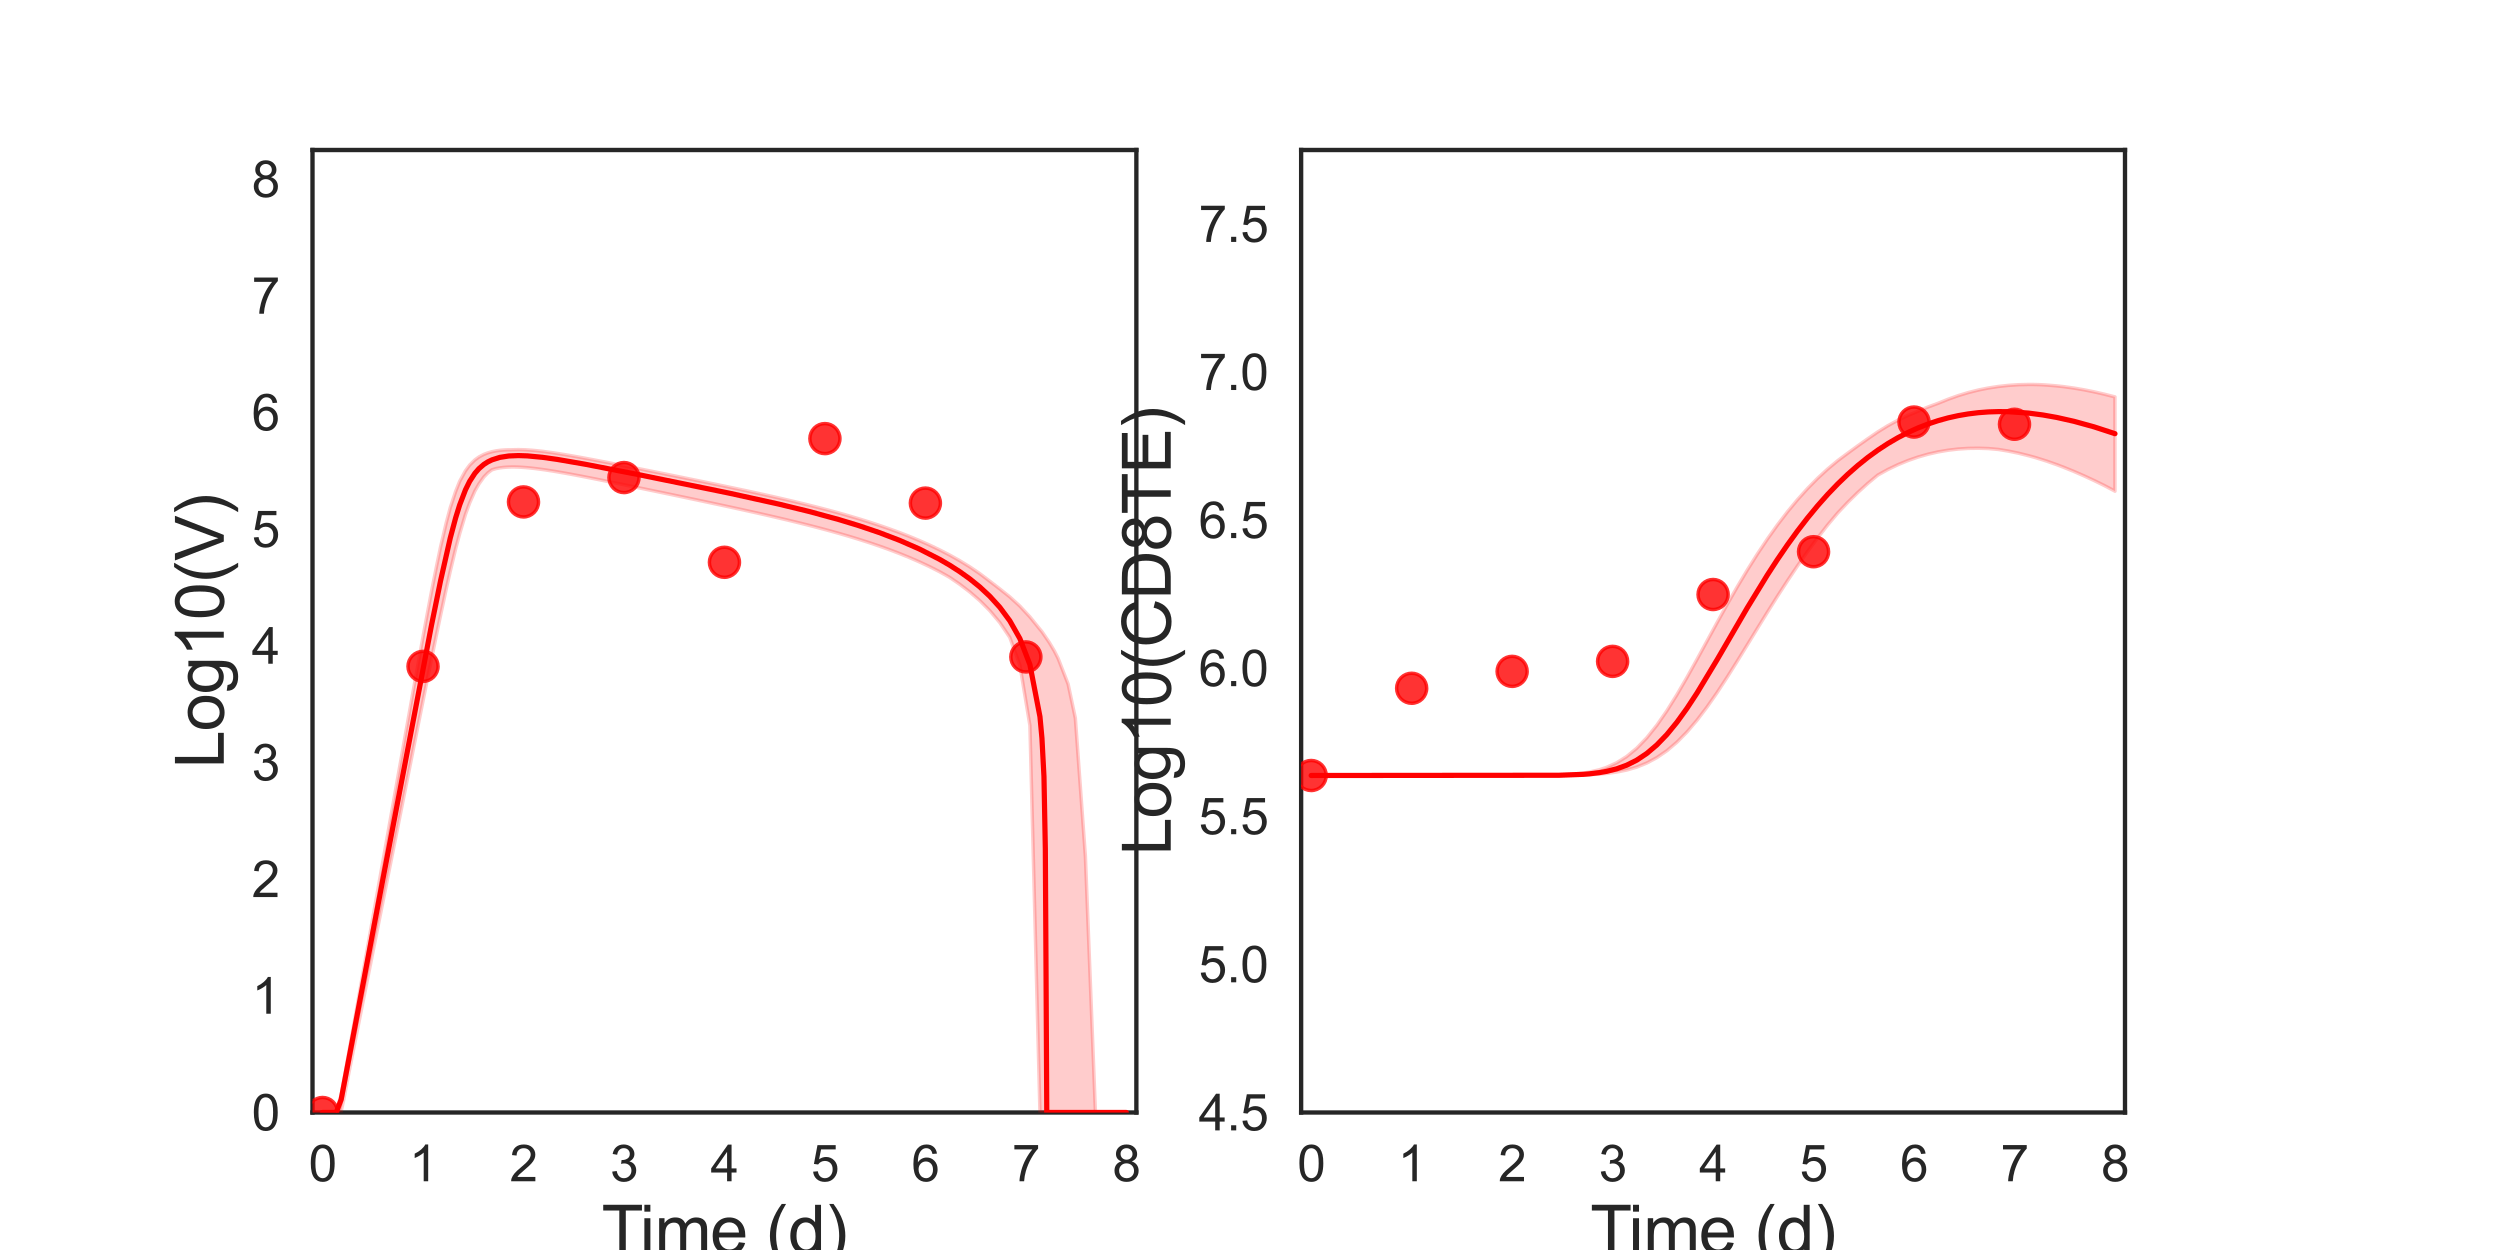 <?xml version="1.0" encoding="utf-8" standalone="no"?>
<!DOCTYPE svg PUBLIC "-//W3C//DTD SVG 1.1//EN"
  "http://www.w3.org/Graphics/SVG/1.1/DTD/svg11.dtd">
<svg xmlns:xlink="http://www.w3.org/1999/xlink" width="720pt" height="360pt" viewBox="0 0 720 360" xmlns="http://www.w3.org/2000/svg" version="1.1">
 <defs>
  <style type="text/css">*{stroke-linejoin: round; stroke-linecap: butt}</style>
 </defs>
 <g id="figure_1">
  <g id="patch_1">
   <path d="M 0 360 
L 720 360 
L 720 0 
L 0 0 
z
" style="fill: #ffffff"/>
  </g>
  <g id="axes_1">
   <g id="patch_2">
    <path d="M 90 320.4 
L 327.273 320.4 
L 327.273 43.2 
L 90 43.2 
z
" style="fill: #ffffff"/>
   </g>
   <g id="matplotlib.axis_1">
    <g id="xtick_1">
     <g id="text_1">
      <!-- 0 -->
      <g style="fill: #262626" transform="translate(88.89 340.207) scale(0.144 -0.144)">
       <defs>
        <path id="ArialMT-30" d="M 266 2259 
Q 266 3072 433 3567 
Q 600 4063 929 4331 
Q 1259 4600 1759 4600 
Q 2128 4600 2406 4451 
Q 2684 4303 2865 4023 
Q 3047 3744 3150 3342 
Q 3253 2941 3253 2259 
Q 3253 1453 3087 958 
Q 2922 463 2592 192 
Q 2263 -78 1759 -78 
Q 1097 -78 719 397 
Q 266 969 266 2259 
z
M 844 2259 
Q 844 1131 1108 757 
Q 1372 384 1759 384 
Q 2147 384 2411 759 
Q 2675 1134 2675 2259 
Q 2675 3391 2411 3762 
Q 2147 4134 1753 4134 
Q 1366 4134 1134 3806 
Q 844 3388 844 2259 
z
" transform="scale(0.016)"/>
       </defs>
       <use xlink:href="#ArialMT-30"/>
      </g>
     </g>
    </g>
    <g id="xtick_2">
     <g id="text_2">
      <!-- 1 -->
      <g style="fill: #262626" transform="translate(117.825 340.207) scale(0.144 -0.144)">
       <defs>
        <path id="ArialMT-31" d="M 2384 0 
L 1822 0 
L 1822 3584 
Q 1619 3391 1289 3197 
Q 959 3003 697 2906 
L 697 3450 
Q 1169 3672 1522 3987 
Q 1875 4303 2022 4600 
L 2384 4600 
L 2384 0 
z
" transform="scale(0.016)"/>
       </defs>
       <use xlink:href="#ArialMT-31"/>
      </g>
     </g>
    </g>
    <g id="xtick_3">
     <g id="text_3">
      <!-- 2 -->
      <g style="fill: #262626" transform="translate(146.761 340.207) scale(0.144 -0.144)">
       <defs>
        <path id="ArialMT-32" d="M 3222 541 
L 3222 0 
L 194 0 
Q 188 203 259 391 
Q 375 700 629 1000 
Q 884 1300 1366 1694 
Q 2113 2306 2375 2664 
Q 2638 3022 2638 3341 
Q 2638 3675 2398 3904 
Q 2159 4134 1775 4134 
Q 1369 4134 1125 3890 
Q 881 3647 878 3216 
L 300 3275 
Q 359 3922 746 4261 
Q 1134 4600 1788 4600 
Q 2447 4600 2831 4234 
Q 3216 3869 3216 3328 
Q 3216 3053 3103 2787 
Q 2991 2522 2730 2228 
Q 2469 1934 1863 1422 
Q 1356 997 1212 845 
Q 1069 694 975 541 
L 3222 541 
z
" transform="scale(0.016)"/>
       </defs>
       <use xlink:href="#ArialMT-32"/>
      </g>
     </g>
    </g>
    <g id="xtick_4">
     <g id="text_4">
      <!-- 3 -->
      <g style="fill: #262626" transform="translate(175.697 340.207) scale(0.144 -0.144)">
       <defs>
        <path id="ArialMT-33" d="M 269 1209 
L 831 1284 
Q 928 806 1161 595 
Q 1394 384 1728 384 
Q 2125 384 2398 659 
Q 2672 934 2672 1341 
Q 2672 1728 2419 1979 
Q 2166 2231 1775 2231 
Q 1616 2231 1378 2169 
L 1441 2663 
Q 1497 2656 1531 2656 
Q 1891 2656 2178 2843 
Q 2466 3031 2466 3422 
Q 2466 3731 2256 3934 
Q 2047 4138 1716 4138 
Q 1388 4138 1169 3931 
Q 950 3725 888 3313 
L 325 3413 
Q 428 3978 793 4289 
Q 1159 4600 1703 4600 
Q 2078 4600 2393 4439 
Q 2709 4278 2876 4000 
Q 3044 3722 3044 3409 
Q 3044 3113 2884 2869 
Q 2725 2625 2413 2481 
Q 2819 2388 3044 2092 
Q 3269 1797 3269 1353 
Q 3269 753 2831 336 
Q 2394 -81 1725 -81 
Q 1122 -81 723 278 
Q 325 638 269 1209 
z
" transform="scale(0.016)"/>
       </defs>
       <use xlink:href="#ArialMT-33"/>
      </g>
     </g>
    </g>
    <g id="xtick_5">
     <g id="text_5">
      <!-- 4 -->
      <g style="fill: #262626" transform="translate(204.632 340.207) scale(0.144 -0.144)">
       <defs>
        <path id="ArialMT-34" d="M 2069 0 
L 2069 1097 
L 81 1097 
L 81 1613 
L 2172 4581 
L 2631 4581 
L 2631 1613 
L 3250 1613 
L 3250 1097 
L 2631 1097 
L 2631 0 
L 2069 0 
z
M 2069 1613 
L 2069 3678 
L 634 1613 
L 2069 1613 
z
" transform="scale(0.016)"/>
       </defs>
       <use xlink:href="#ArialMT-34"/>
      </g>
     </g>
    </g>
    <g id="xtick_6">
     <g id="text_6">
      <!-- 5 -->
      <g style="fill: #262626" transform="translate(233.568 340.207) scale(0.144 -0.144)">
       <defs>
        <path id="ArialMT-35" d="M 266 1200 
L 856 1250 
Q 922 819 1161 601 
Q 1400 384 1738 384 
Q 2144 384 2425 690 
Q 2706 997 2706 1503 
Q 2706 1984 2436 2262 
Q 2166 2541 1728 2541 
Q 1456 2541 1237 2417 
Q 1019 2294 894 2097 
L 366 2166 
L 809 4519 
L 3088 4519 
L 3088 3981 
L 1259 3981 
L 1013 2750 
Q 1425 3038 1878 3038 
Q 2478 3038 2890 2622 
Q 3303 2206 3303 1553 
Q 3303 931 2941 478 
Q 2500 -78 1738 -78 
Q 1113 -78 717 272 
Q 322 622 266 1200 
z
" transform="scale(0.016)"/>
       </defs>
       <use xlink:href="#ArialMT-35"/>
      </g>
     </g>
    </g>
    <g id="xtick_7">
     <g id="text_7">
      <!-- 6 -->
      <g style="fill: #262626" transform="translate(262.504 340.207) scale(0.144 -0.144)">
       <defs>
        <path id="ArialMT-36" d="M 3184 3459 
L 2625 3416 
Q 2550 3747 2413 3897 
Q 2184 4138 1850 4138 
Q 1581 4138 1378 3988 
Q 1113 3794 959 3422 
Q 806 3050 800 2363 
Q 1003 2672 1297 2822 
Q 1591 2972 1913 2972 
Q 2475 2972 2870 2558 
Q 3266 2144 3266 1488 
Q 3266 1056 3080 686 
Q 2894 316 2569 119 
Q 2244 -78 1831 -78 
Q 1128 -78 684 439 
Q 241 956 241 2144 
Q 241 3472 731 4075 
Q 1159 4600 1884 4600 
Q 2425 4600 2770 4297 
Q 3116 3994 3184 3459 
z
M 888 1484 
Q 888 1194 1011 928 
Q 1134 663 1356 523 
Q 1578 384 1822 384 
Q 2178 384 2434 671 
Q 2691 959 2691 1453 
Q 2691 1928 2437 2201 
Q 2184 2475 1800 2475 
Q 1419 2475 1153 2201 
Q 888 1928 888 1484 
z
" transform="scale(0.016)"/>
       </defs>
       <use xlink:href="#ArialMT-36"/>
      </g>
     </g>
    </g>
    <g id="xtick_8">
     <g id="text_8">
      <!-- 7 -->
      <g style="fill: #262626" transform="translate(291.44 340.207) scale(0.144 -0.144)">
       <defs>
        <path id="ArialMT-37" d="M 303 3981 
L 303 4522 
L 3269 4522 
L 3269 4084 
Q 2831 3619 2401 2847 
Q 1972 2075 1738 1259 
Q 1569 684 1522 0 
L 944 0 
Q 953 541 1156 1306 
Q 1359 2072 1739 2783 
Q 2119 3494 2547 3981 
L 303 3981 
z
" transform="scale(0.016)"/>
       </defs>
       <use xlink:href="#ArialMT-37"/>
      </g>
     </g>
    </g>
    <g id="xtick_9">
     <g id="text_9">
      <!-- 8 -->
      <g style="fill: #262626" transform="translate(320.375 340.207) scale(0.144 -0.144)">
       <defs>
        <path id="ArialMT-38" d="M 1131 2484 
Q 781 2613 612 2850 
Q 444 3088 444 3419 
Q 444 3919 803 4259 
Q 1163 4600 1759 4600 
Q 2359 4600 2725 4251 
Q 3091 3903 3091 3403 
Q 3091 3084 2923 2848 
Q 2756 2613 2416 2484 
Q 2838 2347 3058 2040 
Q 3278 1734 3278 1309 
Q 3278 722 2862 322 
Q 2447 -78 1769 -78 
Q 1091 -78 675 323 
Q 259 725 259 1325 
Q 259 1772 486 2073 
Q 713 2375 1131 2484 
z
M 1019 3438 
Q 1019 3113 1228 2906 
Q 1438 2700 1772 2700 
Q 2097 2700 2305 2904 
Q 2513 3109 2513 3406 
Q 2513 3716 2298 3927 
Q 2084 4138 1766 4138 
Q 1444 4138 1231 3931 
Q 1019 3725 1019 3438 
z
M 838 1322 
Q 838 1081 952 856 
Q 1066 631 1291 507 
Q 1516 384 1775 384 
Q 2178 384 2440 643 
Q 2703 903 2703 1303 
Q 2703 1709 2433 1975 
Q 2163 2241 1756 2241 
Q 1359 2241 1098 1978 
Q 838 1716 838 1322 
z
" transform="scale(0.016)"/>
       </defs>
       <use xlink:href="#ArialMT-38"/>
      </g>
     </g>
    </g>
    <g id="text_10">
     <!-- Time (d) -->
     <g style="fill: #262626" transform="translate(173.266 361.046) scale(0.192 -0.192)">
      <defs>
       <path id="ArialMT-54" d="M 1659 0 
L 1659 4041 
L 150 4041 
L 150 4581 
L 3781 4581 
L 3781 4041 
L 2266 4041 
L 2266 0 
L 1659 0 
z
" transform="scale(0.016)"/>
       <path id="ArialMT-69" d="M 425 3934 
L 425 4581 
L 988 4581 
L 988 3934 
L 425 3934 
z
M 425 0 
L 425 3319 
L 988 3319 
L 988 0 
L 425 0 
z
" transform="scale(0.016)"/>
       <path id="ArialMT-6d" d="M 422 0 
L 422 3319 
L 925 3319 
L 925 2853 
Q 1081 3097 1340 3245 
Q 1600 3394 1931 3394 
Q 2300 3394 2536 3241 
Q 2772 3088 2869 2813 
Q 3263 3394 3894 3394 
Q 4388 3394 4653 3120 
Q 4919 2847 4919 2278 
L 4919 0 
L 4359 0 
L 4359 2091 
Q 4359 2428 4304 2576 
Q 4250 2725 4106 2815 
Q 3963 2906 3769 2906 
Q 3419 2906 3187 2673 
Q 2956 2441 2956 1928 
L 2956 0 
L 2394 0 
L 2394 2156 
Q 2394 2531 2256 2718 
Q 2119 2906 1806 2906 
Q 1569 2906 1367 2781 
Q 1166 2656 1075 2415 
Q 984 2175 984 1722 
L 984 0 
L 422 0 
z
" transform="scale(0.016)"/>
       <path id="ArialMT-65" d="M 2694 1069 
L 3275 997 
Q 3138 488 2766 206 
Q 2394 -75 1816 -75 
Q 1088 -75 661 373 
Q 234 822 234 1631 
Q 234 2469 665 2931 
Q 1097 3394 1784 3394 
Q 2450 3394 2872 2941 
Q 3294 2488 3294 1666 
Q 3294 1616 3291 1516 
L 816 1516 
Q 847 969 1125 678 
Q 1403 388 1819 388 
Q 2128 388 2347 550 
Q 2566 713 2694 1069 
z
M 847 1978 
L 2700 1978 
Q 2663 2397 2488 2606 
Q 2219 2931 1791 2931 
Q 1403 2931 1139 2672 
Q 875 2413 847 1978 
z
" transform="scale(0.016)"/>
       <path id="ArialMT-20" transform="scale(0.016)"/>
       <path id="ArialMT-28" d="M 1497 -1347 
Q 1031 -759 709 28 
Q 388 816 388 1659 
Q 388 2403 628 3084 
Q 909 3875 1497 4659 
L 1900 4659 
Q 1522 4009 1400 3731 
Q 1209 3300 1100 2831 
Q 966 2247 966 1656 
Q 966 153 1900 -1347 
L 1497 -1347 
z
" transform="scale(0.016)"/>
       <path id="ArialMT-64" d="M 2575 0 
L 2575 419 
Q 2259 -75 1647 -75 
Q 1250 -75 917 144 
Q 584 363 401 755 
Q 219 1147 219 1656 
Q 219 2153 384 2558 
Q 550 2963 881 3178 
Q 1213 3394 1622 3394 
Q 1922 3394 2156 3267 
Q 2391 3141 2538 2938 
L 2538 4581 
L 3097 4581 
L 3097 0 
L 2575 0 
z
M 797 1656 
Q 797 1019 1065 703 
Q 1334 388 1700 388 
Q 2069 388 2326 689 
Q 2584 991 2584 1609 
Q 2584 2291 2321 2609 
Q 2059 2928 1675 2928 
Q 1300 2928 1048 2622 
Q 797 2316 797 1656 
z
" transform="scale(0.016)"/>
       <path id="ArialMT-29" d="M 791 -1347 
L 388 -1347 
Q 1322 153 1322 1656 
Q 1322 2244 1188 2822 
Q 1081 3291 891 3722 
Q 769 4003 388 4659 
L 791 4659 
Q 1378 3875 1659 3084 
Q 1900 2403 1900 1659 
Q 1900 816 1576 28 
Q 1253 -759 791 -1347 
z
" transform="scale(0.016)"/>
      </defs>
      <use xlink:href="#ArialMT-54"/>
      <use xlink:href="#ArialMT-69" x="57.334"/>
      <use xlink:href="#ArialMT-6d" x="79.551"/>
      <use xlink:href="#ArialMT-65" x="162.852"/>
      <use xlink:href="#ArialMT-20" x="218.467"/>
      <use xlink:href="#ArialMT-28" x="246.25"/>
      <use xlink:href="#ArialMT-64" x="279.551"/>
      <use xlink:href="#ArialMT-29" x="335.166"/>
     </g>
    </g>
   </g>
   <g id="matplotlib.axis_2">
    <g id="ytick_1">
     <g id="text_11">
      <!-- 0 -->
      <g style="fill: #262626" transform="translate(72.492 325.554) scale(0.144 -0.144)">
       <use xlink:href="#ArialMT-30"/>
      </g>
     </g>
    </g>
    <g id="ytick_2">
     <g id="text_12">
      <!-- 1 -->
      <g style="fill: #262626" transform="translate(72.492 291.954) scale(0.144 -0.144)">
       <use xlink:href="#ArialMT-31"/>
      </g>
     </g>
    </g>
    <g id="ytick_3">
     <g id="text_13">
      <!-- 2 -->
      <g style="fill: #262626" transform="translate(72.492 258.354) scale(0.144 -0.144)">
       <use xlink:href="#ArialMT-32"/>
      </g>
     </g>
    </g>
    <g id="ytick_4">
     <g id="text_14">
      <!-- 3 -->
      <g style="fill: #262626" transform="translate(72.492 224.754) scale(0.144 -0.144)">
       <use xlink:href="#ArialMT-33"/>
      </g>
     </g>
    </g>
    <g id="ytick_5">
     <g id="text_15">
      <!-- 4 -->
      <g style="fill: #262626" transform="translate(72.492 191.154) scale(0.144 -0.144)">
       <use xlink:href="#ArialMT-34"/>
      </g>
     </g>
    </g>
    <g id="ytick_6">
     <g id="text_16">
      <!-- 5 -->
      <g style="fill: #262626" transform="translate(72.492 157.554) scale(0.144 -0.144)">
       <use xlink:href="#ArialMT-35"/>
      </g>
     </g>
    </g>
    <g id="ytick_7">
     <g id="text_17">
      <!-- 6 -->
      <g style="fill: #262626" transform="translate(72.492 123.954) scale(0.144 -0.144)">
       <use xlink:href="#ArialMT-36"/>
      </g>
     </g>
    </g>
    <g id="ytick_8">
     <g id="text_18">
      <!-- 7 -->
      <g style="fill: #262626" transform="translate(72.492 90.354) scale(0.144 -0.144)">
       <use xlink:href="#ArialMT-37"/>
      </g>
     </g>
    </g>
    <g id="ytick_9">
     <g id="text_19">
      <!-- 8 -->
      <g style="fill: #262626" transform="translate(72.492 56.754) scale(0.144 -0.144)">
       <use xlink:href="#ArialMT-38"/>
      </g>
     </g>
    </g>
    <g id="text_20">
     <!-- Log10(V) -->
     <g style="fill: #262626" transform="translate(64.451 221.289) rotate(-90) scale(0.192 -0.192)">
      <defs>
       <path id="ArialMT-4c" d="M 469 0 
L 469 4581 
L 1075 4581 
L 1075 541 
L 3331 541 
L 3331 0 
L 469 0 
z
" transform="scale(0.016)"/>
       <path id="ArialMT-6f" d="M 213 1659 
Q 213 2581 725 3025 
Q 1153 3394 1769 3394 
Q 2453 3394 2887 2945 
Q 3322 2497 3322 1706 
Q 3322 1066 3130 698 
Q 2938 331 2570 128 
Q 2203 -75 1769 -75 
Q 1072 -75 642 372 
Q 213 819 213 1659 
z
M 791 1659 
Q 791 1022 1069 705 
Q 1347 388 1769 388 
Q 2188 388 2466 706 
Q 2744 1025 2744 1678 
Q 2744 2294 2464 2611 
Q 2184 2928 1769 2928 
Q 1347 2928 1069 2612 
Q 791 2297 791 1659 
z
" transform="scale(0.016)"/>
       <path id="ArialMT-67" d="M 319 -275 
L 866 -356 
Q 900 -609 1056 -725 
Q 1266 -881 1628 -881 
Q 2019 -881 2231 -725 
Q 2444 -569 2519 -288 
Q 2563 -116 2559 434 
Q 2191 0 1641 0 
Q 956 0 581 494 
Q 206 988 206 1678 
Q 206 2153 378 2554 
Q 550 2956 876 3175 
Q 1203 3394 1644 3394 
Q 2231 3394 2613 2919 
L 2613 3319 
L 3131 3319 
L 3131 450 
Q 3131 -325 2973 -648 
Q 2816 -972 2473 -1159 
Q 2131 -1347 1631 -1347 
Q 1038 -1347 672 -1080 
Q 306 -813 319 -275 
z
M 784 1719 
Q 784 1066 1043 766 
Q 1303 466 1694 466 
Q 2081 466 2343 764 
Q 2606 1063 2606 1700 
Q 2606 2309 2336 2618 
Q 2066 2928 1684 2928 
Q 1309 2928 1046 2623 
Q 784 2319 784 1719 
z
" transform="scale(0.016)"/>
       <path id="ArialMT-56" d="M 1803 0 
L 28 4581 
L 684 4581 
L 1875 1253 
Q 2019 853 2116 503 
Q 2222 878 2363 1253 
L 3600 4581 
L 4219 4581 
L 2425 0 
L 1803 0 
z
" transform="scale(0.016)"/>
      </defs>
      <use xlink:href="#ArialMT-4c"/>
      <use xlink:href="#ArialMT-6f" x="55.615"/>
      <use xlink:href="#ArialMT-67" x="111.23"/>
      <use xlink:href="#ArialMT-31" x="166.846"/>
      <use xlink:href="#ArialMT-30" x="222.461"/>
      <use xlink:href="#ArialMT-28" x="278.076"/>
      <use xlink:href="#ArialMT-56" x="311.377"/>
      <use xlink:href="#ArialMT-29" x="378.076"/>
     </g>
    </g>
   </g>
   <g id="patch_3">
    <path d="M 90 320.4 
L 90 43.2 
" style="fill: none; stroke: #262626; stroke-width: 1.25; stroke-linejoin: miter; stroke-linecap: square"/>
   </g>
   <g id="patch_4">
    <path d="M 327.273 320.4 
L 327.273 43.2 
" style="fill: none; stroke: #262626; stroke-width: 1.25; stroke-linejoin: miter; stroke-linecap: square"/>
   </g>
   <g id="patch_5">
    <path d="M 90 320.4 
L 327.273 320.4 
" style="fill: none; stroke: #262626; stroke-width: 1.25; stroke-linejoin: miter; stroke-linecap: square"/>
   </g>
   <g id="patch_6">
    <path d="M 90 43.2 
L 327.273 43.2 
" style="fill: none; stroke: #262626; stroke-width: 1.25; stroke-linejoin: miter; stroke-linecap: square"/>
   </g>
   <g id="PolyCollection_1">
    <defs>
     <path id="m2653e1c900" d="M 92.894 -39.6 
L 92.894 -39.6 
L 92.894 -39.6 
L 92.898 -39.6 
L 92.936 -39.6 
L 93.025 -39.6 
L 93.14 -39.6 
L 93.427 -39.6 
L 93.857 -39.6 
L 94.452 -39.6 
L 95.196 -39.6 
L 96.106 -39.6 
L 96.835 -39.6 
L 98.256 -39.921 
L 99.011 -43.36 
L 100.463 -50.927 
L 101.31 -55.188 
L 102.783 -62.608 
L 103.704 -67.245 
L 105.186 -74.686 
L 106.165 -79.607 
L 107.653 -87.074 
L 108.676 -92.23 
L 110.164 -99.692 
L 111.22 -105.004 
L 112.852 -113.191 
L 113.892 -118.426 
L 115.322 -125.595 
L 116.402 -131.021 
L 117.961 -138.821 
L 119.035 -144.211 
L 120.489 -151.476 
L 121.59 -156.96 
L 123.162 -164.744 
L 124.259 -170.138 
L 125.761 -177.448 
L 126.893 -182.837 
L 128.534 -190.468 
L 129.676 -195.494 
L 131.221 -201.932 
L 132.392 -206.306 
L 134.06 -211.871 
L 135.247 -215.113 
L 136.768 -218.584 
L 137.936 -220.627 
L 139.348 -222.621 
L 140.493 -223.802 
L 141.699 -224.708 
L 142.904 -225.056 
L 143.941 -225.246 
L 144.983 -225.377 
L 145.763 -225.44 
L 146.522 -225.479 
L 147.157 -225.496 
L 147.816 -225.501 
L 148.342 -225.496 
L 148.816 -225.486 
L 149.29 -225.469 
L 149.674 -225.452 
L 150.109 -225.427 
L 151.34 -225.343 
L 151.898 -225.295 
L 153.335 -225.147 
L 154.063 -225.067 
L 156.163 -224.792 
L 157.178 -224.646 
L 159.296 -224.315 
L 160.491 -224.117 
L 162.86 -223.702 
L 164.23 -223.454 
L 166.82 -222.967 
L 168.379 -222.667 
L 171.272 -222.098 
L 173.032 -221.747 
L 175.925 -221.162 
L 177.975 -220.745 
L 180.869 -220.151 
L 183.762 -219.554 
L 186.656 -218.954 
L 189.549 -218.352 
L 192.443 -217.748 
L 195.336 -217.142 
L 198.23 -216.534 
L 201.124 -215.923 
L 204.017 -215.309 
L 206.911 -214.691 
L 209.804 -214.067 
L 212.698 -213.438 
L 215.591 -212.801 
L 218.485 -212.155 
L 221.379 -211.497 
L 224.272 -210.826 
L 227.166 -210.14 
L 230.059 -209.436 
L 232.953 -208.711 
L 235.846 -207.961 
L 238.74 -207.184 
L 241.634 -206.376 
L 244.527 -205.533 
L 247.421 -204.649 
L 250.314 -203.721 
L 253.208 -202.742 
L 256.101 -201.706 
L 258.995 -200.605 
L 261.889 -199.432 
L 264.782 -198.175 
L 267.676 -196.822 
L 270.569 -195.358 
L 273.463 -193.737 
L 276.356 -191.759 
L 279.25 -189.55 
L 282.144 -187.047 
L 285.037 -184.151 
L 287.931 -180.704 
L 290.824 -176.415 
L 293.718 -168.435 
L 296.611 -151.072 
L 299.505 -39.6 
L 300.084 -39.6 
L 300.662 -39.6 
L 300.98 -39.6 
L 301.005 -39.6 
L 301.056 -39.6 
L 301.09 -39.6 
L 301.091 -39.6 
L 301.092 -39.6 
L 301.094 -39.6 
L 301.098 -39.6 
L 301.101 -39.6 
L 301.102 -39.6 
L 301.102 -39.6 
L 301.102 -39.6 
L 301.103 -39.6 
L 301.103 -39.6 
L 301.103 -39.6 
L 301.103 -39.6 
L 301.104 -39.6 
L 301.105 -39.6 
L 301.108 -39.6 
L 301.117 -39.6 
L 301.142 -39.6 
L 301.21 -39.6 
L 301.265 -39.6 
L 301.381 -39.6 
L 301.468 -39.6 
L 301.62 -39.6 
L 301.743 -39.6 
L 301.958 -39.6 
L 302.215 -39.6 
L 303.63 -39.6 
L 304.728 -39.6 
L 307.622 -39.6 
L 309.7 -39.6 
L 312.593 -39.6 
L 315.487 -39.6 
L 318.38 -39.6 
L 321.274 -39.6 
L 324.167 -39.6 
L 324.379 -39.6 
L 324.379 -39.6 
L 324.379 -39.6 
L 324.167 -39.6 
L 321.274 -39.6 
L 318.38 -39.6 
L 315.487 -39.6 
L 312.593 -113.402 
L 309.7 -153.175 
L 307.622 -162.978 
L 304.728 -170.412 
L 303.63 -172.56 
L 302.215 -174.943 
L 301.958 -175.321 
L 301.743 -175.639 
L 301.62 -175.82 
L 301.468 -176.043 
L 301.381 -176.172 
L 301.265 -176.343 
L 301.21 -176.423 
L 301.142 -176.523 
L 301.117 -176.56 
L 301.108 -176.574 
L 301.105 -176.578 
L 301.104 -176.58 
L 301.103 -176.581 
L 301.103 -176.581 
L 301.103 -176.581 
L 301.103 -176.582 
L 301.102 -176.582 
L 301.102 -176.582 
L 301.102 -176.583 
L 301.101 -176.585 
L 301.098 -176.589 
L 301.094 -176.595 
L 301.092 -176.598 
L 301.091 -176.598 
L 301.09 -176.6 
L 301.056 -176.651 
L 301.005 -176.725 
L 300.98 -176.762 
L 300.662 -177.23 
L 300.084 -178.072 
L 299.505 -178.761 
L 296.611 -182.342 
L 293.718 -185.449 
L 290.824 -188.094 
L 287.931 -190.403 
L 285.037 -192.63 
L 282.144 -194.82 
L 279.25 -196.779 
L 276.356 -198.552 
L 273.463 -200.171 
L 270.569 -201.661 
L 267.676 -203.041 
L 264.782 -204.325 
L 261.889 -205.526 
L 258.995 -206.652 
L 256.101 -207.713 
L 253.208 -208.715 
L 250.314 -209.665 
L 247.421 -210.568 
L 244.527 -211.429 
L 241.634 -212.252 
L 238.74 -213.041 
L 235.846 -213.8 
L 232.953 -214.532 
L 230.059 -215.24 
L 227.166 -215.928 
L 224.272 -216.598 
L 221.379 -217.252 
L 218.485 -217.892 
L 215.591 -218.521 
L 212.698 -219.14 
L 209.804 -219.752 
L 206.911 -220.356 
L 204.017 -220.956 
L 201.124 -221.551 
L 198.23 -222.143 
L 195.336 -222.732 
L 192.443 -223.318 
L 189.549 -223.902 
L 186.656 -224.484 
L 183.762 -225.063 
L 180.869 -225.64 
L 177.975 -226.212 
L 175.925 -226.614 
L 173.032 -227.175 
L 171.272 -227.512 
L 168.379 -228.054 
L 166.82 -228.341 
L 164.23 -228.798 
L 162.86 -229.034 
L 160.491 -229.415 
L 159.296 -229.599 
L 157.178 -229.891 
L 156.163 -230.025 
L 154.063 -230.249 
L 153.335 -230.319 
L 151.898 -230.421 
L 151.34 -230.455 
L 150.109 -230.496 
L 149.674 -230.506 
L 149.29 -230.508 
L 148.816 -230.505 
L 148.342 -230.495 
L 147.816 -230.476 
L 147.157 -230.463 
L 146.522 -230.46 
L 145.763 -230.439 
L 144.983 -230.396 
L 143.941 -230.302 
L 142.904 -230.161 
L 141.699 -229.914 
L 140.493 -229.575 
L 139.348 -229.134 
L 137.936 -228.393 
L 136.768 -227.548 
L 135.247 -226.049 
L 134.06 -224.429 
L 132.392 -221.396 
L 131.221 -218.461 
L 129.676 -213.786 
L 128.534 -209.494 
L 126.893 -202.545 
L 125.761 -197.115 
L 124.259 -189.581 
L 123.162 -183.78 
L 121.59 -175.319 
L 120.489 -169.236 
L 119.035 -161.182 
L 117.961 -155.172 
L 116.402 -146.451 
L 115.322 -140.364 
L 113.892 -132.333 
L 112.852 -126.475 
L 111.22 -117.29 
L 110.164 -111.347 
L 108.676 -103.001 
L 107.653 -97.254 
L 106.165 -88.924 
L 105.186 -83.421 
L 103.704 -75.119 
L 102.783 -69.94 
L 101.31 -61.69 
L 100.463 -56.97 
L 99.011 -48.912 
L 98.256 -44.733 
L 96.835 -39.718 
L 96.106 -39.6 
L 95.196 -39.6 
L 94.452 -39.6 
L 93.857 -39.6 
L 93.427 -39.6 
L 93.14 -39.6 
L 93.025 -39.6 
L 92.936 -39.6 
L 92.898 -39.6 
L 92.894 -39.6 
L 92.894 -39.6 
z
" style="stroke: #ff0000; stroke-opacity: 0.2"/>
    </defs>
    <g clip-path="url(#p88437d2490)">
     <use xlink:href="#m2653e1c900" x="0" y="360" style="fill: #ff0000; fill-opacity: 0.2; stroke: #ff0000; stroke-opacity: 0.2"/>
    </g>
   </g>
   <g id="PathCollection_1">
    <defs>
     <path id="mfff75bdea2" d="M 0 4.33 
C 1.148 4.33 2.25 3.874 3.062 3.062 
C 3.874 2.25 4.33 1.148 4.33 0 
C 4.33 -1.148 3.874 -2.25 3.062 -3.062 
C 2.25 -3.874 1.148 -4.33 0 -4.33 
C -1.148 -4.33 -2.25 -3.874 -3.062 -3.062 
C -3.874 -2.25 -4.33 -1.148 -4.33 0 
C -4.33 1.148 -3.874 2.25 -3.062 3.062 
C -2.25 3.874 -1.148 4.33 0 4.33 
z
" style="stroke: #ff0000; stroke-opacity: 0.8"/>
    </defs>
    <g clip-path="url(#p88437d2490)">
     <use xlink:href="#mfff75bdea2" x="92.894" y="320.4" style="fill: #ff0000; fill-opacity: 0.8; stroke: #ff0000; stroke-opacity: 0.8"/>
     <use xlink:href="#mfff75bdea2" x="121.829" y="191.916" style="fill: #ff0000; fill-opacity: 0.8; stroke: #ff0000; stroke-opacity: 0.8"/>
     <use xlink:href="#mfff75bdea2" x="150.765" y="144.554" style="fill: #ff0000; fill-opacity: 0.8; stroke: #ff0000; stroke-opacity: 0.8"/>
     <use xlink:href="#mfff75bdea2" x="179.701" y="137.537" style="fill: #ff0000; fill-opacity: 0.8; stroke: #ff0000; stroke-opacity: 0.8"/>
     <use xlink:href="#mfff75bdea2" x="208.636" y="161.939" style="fill: #ff0000; fill-opacity: 0.8; stroke: #ff0000; stroke-opacity: 0.8"/>
     <use xlink:href="#mfff75bdea2" x="237.572" y="126.316" style="fill: #ff0000; fill-opacity: 0.8; stroke: #ff0000; stroke-opacity: 0.8"/>
     <use xlink:href="#mfff75bdea2" x="266.508" y="144.892" style="fill: #ff0000; fill-opacity: 0.8; stroke: #ff0000; stroke-opacity: 0.8"/>
     <use xlink:href="#mfff75bdea2" x="295.443" y="189.192" style="fill: #ff0000; fill-opacity: 0.8; stroke: #ff0000; stroke-opacity: 0.8"/>
    </g>
   </g>
   <g id="line2d_1">
    <path d="M 92.894 320.4 
L 96.835 320.4 
L 98.256 316.641 
L 110.164 253.775 
L 124.259 180.123 
L 126.893 167.211 
L 129.676 154.947 
L 131.221 149.161 
L 132.392 145.4 
L 134.06 141.057 
L 135.247 138.654 
L 136.768 136.311 
L 137.936 134.968 
L 139.348 133.753 
L 140.493 133.021 
L 141.699 132.438 
L 143.941 131.726 
L 146.522 131.322 
L 149.29 131.207 
L 151.898 131.297 
L 156.163 131.701 
L 160.491 132.31 
L 168.379 133.674 
L 183.762 136.665 
L 209.804 141.985 
L 224.272 145.174 
L 232.953 147.288 
L 241.634 149.649 
L 247.421 151.413 
L 253.208 153.375 
L 258.995 155.586 
L 264.782 158.117 
L 270.569 161.069 
L 273.463 162.75 
L 276.356 164.604 
L 279.25 166.671 
L 282.144 169.008 
L 285.037 171.7 
L 287.931 174.882 
L 290.824 178.791 
L 293.718 183.899 
L 296.611 191.399 
L 299.505 206.392 
L 300.084 212.647 
L 300.662 223.661 
L 301.056 244.428 
L 301.265 281.106 
L 301.468 320.4 
L 324.379 320.4 
L 324.379 320.4 
" clip-path="url(#p88437d2490)" style="fill: none; stroke: #ff0000; stroke-width: 1.5; stroke-linecap: round"/>
   </g>
  </g>
  <g id="axes_2">
   <g id="patch_7">
    <path d="M 374.727 320.4 
L 612 320.4 
L 612 43.2 
L 374.727 43.2 
z
" style="fill: #ffffff"/>
   </g>
   <g id="matplotlib.axis_3">
    <g id="xtick_10">
     <g id="text_21">
      <!-- 0 -->
      <g style="fill: #262626" transform="translate(373.617 340.207) scale(0.144 -0.144)">
       <use xlink:href="#ArialMT-30"/>
      </g>
     </g>
    </g>
    <g id="xtick_11">
     <g id="text_22">
      <!-- 1 -->
      <g style="fill: #262626" transform="translate(402.553 340.207) scale(0.144 -0.144)">
       <use xlink:href="#ArialMT-31"/>
      </g>
     </g>
    </g>
    <g id="xtick_12">
     <g id="text_23">
      <!-- 2 -->
      <g style="fill: #262626" transform="translate(431.488 340.207) scale(0.144 -0.144)">
       <use xlink:href="#ArialMT-32"/>
      </g>
     </g>
    </g>
    <g id="xtick_13">
     <g id="text_24">
      <!-- 3 -->
      <g style="fill: #262626" transform="translate(460.424 340.207) scale(0.144 -0.144)">
       <use xlink:href="#ArialMT-33"/>
      </g>
     </g>
    </g>
    <g id="xtick_14">
     <g id="text_25">
      <!-- 4 -->
      <g style="fill: #262626" transform="translate(489.36 340.207) scale(0.144 -0.144)">
       <use xlink:href="#ArialMT-34"/>
      </g>
     </g>
    </g>
    <g id="xtick_15">
     <g id="text_26">
      <!-- 5 -->
      <g style="fill: #262626" transform="translate(518.295 340.207) scale(0.144 -0.144)">
       <use xlink:href="#ArialMT-35"/>
      </g>
     </g>
    </g>
    <g id="xtick_16">
     <g id="text_27">
      <!-- 6 -->
      <g style="fill: #262626" transform="translate(547.231 340.207) scale(0.144 -0.144)">
       <use xlink:href="#ArialMT-36"/>
      </g>
     </g>
    </g>
    <g id="xtick_17">
     <g id="text_28">
      <!-- 7 -->
      <g style="fill: #262626" transform="translate(576.167 340.207) scale(0.144 -0.144)">
       <use xlink:href="#ArialMT-37"/>
      </g>
     </g>
    </g>
    <g id="xtick_18">
     <g id="text_29">
      <!-- 8 -->
      <g style="fill: #262626" transform="translate(605.103 340.207) scale(0.144 -0.144)">
       <use xlink:href="#ArialMT-38"/>
      </g>
     </g>
    </g>
    <g id="text_30">
     <!-- Time (d) -->
     <g style="fill: #262626" transform="translate(457.994 361.046) scale(0.192 -0.192)">
      <use xlink:href="#ArialMT-54"/>
      <use xlink:href="#ArialMT-69" x="57.334"/>
      <use xlink:href="#ArialMT-6d" x="79.551"/>
      <use xlink:href="#ArialMT-65" x="162.852"/>
      <use xlink:href="#ArialMT-20" x="218.467"/>
      <use xlink:href="#ArialMT-28" x="246.25"/>
      <use xlink:href="#ArialMT-64" x="279.551"/>
      <use xlink:href="#ArialMT-29" x="335.166"/>
     </g>
    </g>
   </g>
   <g id="matplotlib.axis_4">
    <g id="ytick_10">
     <g id="text_31">
      <!-- 4.5 -->
      <g style="fill: #262626" transform="translate(345.211 325.554) scale(0.144 -0.144)">
       <defs>
        <path id="ArialMT-2e" d="M 581 0 
L 581 641 
L 1222 641 
L 1222 0 
L 581 0 
z
" transform="scale(0.016)"/>
       </defs>
       <use xlink:href="#ArialMT-34"/>
       <use xlink:href="#ArialMT-2e" x="55.615"/>
       <use xlink:href="#ArialMT-35" x="83.398"/>
      </g>
     </g>
    </g>
    <g id="ytick_11">
     <g id="text_32">
      <!-- 5.0 -->
      <g style="fill: #262626" transform="translate(345.211 282.907) scale(0.144 -0.144)">
       <use xlink:href="#ArialMT-35"/>
       <use xlink:href="#ArialMT-2e" x="55.615"/>
       <use xlink:href="#ArialMT-30" x="83.398"/>
      </g>
     </g>
    </g>
    <g id="ytick_12">
     <g id="text_33">
      <!-- 5.5 -->
      <g style="fill: #262626" transform="translate(345.211 240.261) scale(0.144 -0.144)">
       <use xlink:href="#ArialMT-35"/>
       <use xlink:href="#ArialMT-2e" x="55.615"/>
       <use xlink:href="#ArialMT-35" x="83.398"/>
      </g>
     </g>
    </g>
    <g id="ytick_13">
     <g id="text_34">
      <!-- 6.0 -->
      <g style="fill: #262626" transform="translate(345.211 197.615) scale(0.144 -0.144)">
       <use xlink:href="#ArialMT-36"/>
       <use xlink:href="#ArialMT-2e" x="55.615"/>
       <use xlink:href="#ArialMT-30" x="83.398"/>
      </g>
     </g>
    </g>
    <g id="ytick_14">
     <g id="text_35">
      <!-- 6.5 -->
      <g style="fill: #262626" transform="translate(345.211 154.969) scale(0.144 -0.144)">
       <use xlink:href="#ArialMT-36"/>
       <use xlink:href="#ArialMT-2e" x="55.615"/>
       <use xlink:href="#ArialMT-35" x="83.398"/>
      </g>
     </g>
    </g>
    <g id="ytick_15">
     <g id="text_36">
      <!-- 7.0 -->
      <g style="fill: #262626" transform="translate(345.211 112.323) scale(0.144 -0.144)">
       <use xlink:href="#ArialMT-37"/>
       <use xlink:href="#ArialMT-2e" x="55.615"/>
       <use xlink:href="#ArialMT-30" x="83.398"/>
      </g>
     </g>
    </g>
    <g id="ytick_16">
     <g id="text_37">
      <!-- 7.5 -->
      <g style="fill: #262626" transform="translate(345.211 69.677) scale(0.144 -0.144)">
       <use xlink:href="#ArialMT-37"/>
       <use xlink:href="#ArialMT-2e" x="55.615"/>
       <use xlink:href="#ArialMT-35" x="83.398"/>
      </g>
     </g>
    </g>
    <g id="text_38">
     <!-- Log10(CD8TE) -->
     <g style="fill: #262626" transform="translate(337.17 246.357) rotate(-90) scale(0.192 -0.192)">
      <defs>
       <path id="ArialMT-43" d="M 3763 1606 
L 4369 1453 
Q 4178 706 3683 314 
Q 3188 -78 2472 -78 
Q 1731 -78 1267 223 
Q 803 525 561 1097 
Q 319 1669 319 2325 
Q 319 3041 592 3573 
Q 866 4106 1370 4382 
Q 1875 4659 2481 4659 
Q 3169 4659 3637 4309 
Q 4106 3959 4291 3325 
L 3694 3184 
Q 3534 3684 3231 3912 
Q 2928 4141 2469 4141 
Q 1941 4141 1586 3887 
Q 1231 3634 1087 3207 
Q 944 2781 944 2328 
Q 944 1744 1114 1308 
Q 1284 872 1643 656 
Q 2003 441 2422 441 
Q 2931 441 3284 734 
Q 3638 1028 3763 1606 
z
" transform="scale(0.016)"/>
       <path id="ArialMT-44" d="M 494 0 
L 494 4581 
L 2072 4581 
Q 2606 4581 2888 4516 
Q 3281 4425 3559 4188 
Q 3922 3881 4101 3404 
Q 4281 2928 4281 2316 
Q 4281 1794 4159 1391 
Q 4038 988 3847 723 
Q 3656 459 3429 307 
Q 3203 156 2883 78 
Q 2563 0 2147 0 
L 494 0 
z
M 1100 541 
L 2078 541 
Q 2531 541 2789 625 
Q 3047 709 3200 863 
Q 3416 1078 3536 1442 
Q 3656 1806 3656 2325 
Q 3656 3044 3420 3430 
Q 3184 3816 2847 3947 
Q 2603 4041 2063 4041 
L 1100 4041 
L 1100 541 
z
" transform="scale(0.016)"/>
       <path id="ArialMT-45" d="M 506 0 
L 506 4581 
L 3819 4581 
L 3819 4041 
L 1113 4041 
L 1113 2638 
L 3647 2638 
L 3647 2100 
L 1113 2100 
L 1113 541 
L 3925 541 
L 3925 0 
L 506 0 
z
" transform="scale(0.016)"/>
      </defs>
      <use xlink:href="#ArialMT-4c"/>
      <use xlink:href="#ArialMT-6f" x="55.615"/>
      <use xlink:href="#ArialMT-67" x="111.23"/>
      <use xlink:href="#ArialMT-31" x="166.846"/>
      <use xlink:href="#ArialMT-30" x="222.461"/>
      <use xlink:href="#ArialMT-28" x="278.076"/>
      <use xlink:href="#ArialMT-43" x="311.377"/>
      <use xlink:href="#ArialMT-44" x="383.594"/>
      <use xlink:href="#ArialMT-38" x="455.811"/>
      <use xlink:href="#ArialMT-54" x="511.426"/>
      <use xlink:href="#ArialMT-45" x="572.51"/>
      <use xlink:href="#ArialMT-29" x="639.209"/>
     </g>
    </g>
   </g>
   <g id="patch_8">
    <path d="M 374.727 320.4 
L 374.727 43.2 
" style="fill: none; stroke: #262626; stroke-width: 1.25; stroke-linejoin: miter; stroke-linecap: square"/>
   </g>
   <g id="patch_9">
    <path d="M 612 320.4 
L 612 43.2 
" style="fill: none; stroke: #262626; stroke-width: 1.25; stroke-linejoin: miter; stroke-linecap: square"/>
   </g>
   <g id="patch_10">
    <path d="M 374.727 320.4 
L 612 320.4 
" style="fill: none; stroke: #262626; stroke-width: 1.25; stroke-linejoin: miter; stroke-linecap: square"/>
   </g>
   <g id="patch_11">
    <path d="M 374.727 43.2 
L 612 43.2 
" style="fill: none; stroke: #262626; stroke-width: 1.25; stroke-linejoin: miter; stroke-linecap: square"/>
   </g>
   <g id="PolyCollection_2">
    <defs>
     <path id="m206075b251" d="M 377.621 -136.657 
L 377.621 -136.657 
L 377.621 -136.657 
L 377.625 -136.657 
L 377.663 -136.657 
L 377.752 -136.657 
L 377.868 -136.657 
L 378.155 -136.657 
L 378.584 -136.657 
L 379.179 -136.657 
L 379.924 -136.657 
L 380.833 -136.657 
L 381.562 -136.657 
L 382.983 -136.657 
L 383.738 -136.657 
L 385.19 -136.657 
L 386.037 -136.657 
L 387.51 -136.657 
L 388.431 -136.657 
L 389.914 -136.657 
L 390.893 -136.657 
L 392.38 -136.657 
L 393.403 -136.657 
L 394.891 -136.657 
L 395.947 -136.657 
L 397.579 -136.657 
L 398.619 -136.657 
L 400.049 -136.657 
L 401.129 -136.657 
L 402.688 -136.657 
L 403.762 -136.657 
L 405.217 -136.657 
L 406.318 -136.657 
L 407.889 -136.657 
L 408.986 -136.657 
L 410.488 -136.657 
L 411.62 -136.657 
L 413.261 -136.657 
L 414.403 -136.657 
L 415.948 -136.657 
L 417.119 -136.657 
L 418.787 -136.657 
L 419.974 -136.657 
L 421.495 -136.657 
L 422.663 -136.657 
L 424.076 -136.657 
L 425.221 -136.657 
L 426.426 -136.657 
L 427.631 -136.657 
L 428.668 -136.657 
L 429.71 -136.657 
L 430.491 -136.657 
L 431.249 -136.657 
L 431.884 -136.657 
L 432.543 -136.657 
L 433.069 -136.657 
L 433.543 -136.657 
L 434.017 -136.657 
L 434.401 -136.657 
L 434.836 -136.657 
L 436.068 -136.657 
L 436.625 -136.658 
L 438.063 -136.658 
L 438.791 -136.658 
L 440.89 -136.66 
L 441.906 -136.661 
L 444.023 -136.665 
L 445.218 -136.667 
L 447.587 -136.678 
L 448.957 -136.686 
L 451.547 -136.715 
L 453.106 -136.738 
L 455.999 -136.817 
L 457.759 -136.884 
L 460.653 -137.068 
L 462.702 -137.251 
L 465.596 -137.651 
L 468.489 -138.224 
L 471.383 -139.073 
L 474.277 -140.248 
L 477.17 -141.805 
L 480.064 -143.79 
L 482.957 -146.246 
L 485.851 -149.182 
L 488.744 -152.578 
L 491.638 -156.387 
L 494.532 -160.54 
L 497.425 -164.957 
L 500.319 -169.555 
L 503.212 -174.25 
L 506.106 -178.971 
L 508.999 -183.655 
L 511.893 -188.25 
L 514.787 -192.717 
L 517.68 -197.025 
L 520.574 -201.151 
L 523.467 -205.081 
L 526.361 -208.803 
L 529.254 -212.248 
L 532.148 -215.314 
L 535.042 -218.157 
L 537.935 -220.78 
L 540.829 -223.189 
L 543.722 -224.791 
L 546.616 -226.175 
L 549.509 -227.365 
L 552.403 -228.369 
L 555.297 -229.195 
L 558.19 -229.85 
L 561.084 -230.342 
L 563.977 -230.677 
L 566.871 -230.863 
L 569.764 -230.906 
L 572.658 -230.814 
L 575.552 -230.554 
L 578.445 -230.075 
L 581.339 -229.474 
L 584.232 -228.755 
L 584.811 -228.597 
L 585.39 -228.438 
L 585.707 -228.351 
L 585.733 -228.344 
L 585.783 -228.331 
L 585.818 -228.321 
L 585.819 -228.321 
L 585.819 -228.321 
L 585.821 -228.32 
L 585.825 -228.319 
L 585.828 -228.318 
L 585.829 -228.318 
L 585.829 -228.318 
L 585.829 -228.318 
L 585.83 -228.318 
L 585.83 -228.318 
L 585.83 -228.318 
L 585.831 -228.317 
L 585.831 -228.317 
L 585.833 -228.317 
L 585.835 -228.316 
L 585.845 -228.314 
L 585.87 -228.307 
L 585.938 -228.288 
L 585.992 -228.273 
L 586.108 -228.242 
L 586.196 -228.216 
L 586.347 -228.169 
L 586.47 -228.13 
L 586.686 -228.063 
L 586.942 -227.983 
L 588.357 -227.543 
L 589.455 -227.193 
L 592.349 -226.175 
L 594.427 -225.382 
L 597.32 -224.207 
L 600.214 -222.944 
L 603.108 -221.603 
L 606.001 -220.185 
L 608.895 -218.662 
L 609.106 -218.534 
L 609.106 -245.696 
L 609.106 -245.696 
L 608.895 -245.752 
L 606.001 -246.487 
L 603.108 -247.151 
L 600.214 -247.733 
L 597.32 -248.229 
L 594.427 -248.634 
L 592.349 -248.867 
L 589.455 -249.108 
L 588.357 -249.178 
L 586.942 -249.237 
L 586.686 -249.245 
L 586.47 -249.251 
L 586.347 -249.254 
L 586.196 -249.258 
L 586.108 -249.26 
L 585.992 -249.262 
L 585.938 -249.263 
L 585.87 -249.264 
L 585.845 -249.265 
L 585.835 -249.265 
L 585.833 -249.265 
L 585.831 -249.265 
L 585.831 -249.265 
L 585.83 -249.265 
L 585.83 -249.265 
L 585.83 -249.265 
L 585.829 -249.265 
L 585.829 -249.265 
L 585.829 -249.265 
L 585.828 -249.265 
L 585.825 -249.265 
L 585.821 -249.265 
L 585.819 -249.265 
L 585.819 -249.265 
L 585.818 -249.265 
L 585.783 -249.266 
L 585.733 -249.267 
L 585.707 -249.267 
L 585.39 -249.271 
L 584.811 -249.276 
L 584.232 -249.275 
L 581.339 -249.205 
L 578.445 -249.016 
L 575.552 -248.702 
L 572.658 -248.256 
L 569.764 -247.673 
L 566.871 -246.945 
L 563.977 -246.067 
L 561.084 -245.031 
L 558.19 -243.864 
L 555.297 -242.794 
L 552.403 -241.584 
L 549.509 -240.38 
L 546.616 -238.992 
L 543.722 -237.414 
L 540.829 -235.636 
L 537.935 -233.65 
L 535.042 -231.601 
L 532.148 -229.486 
L 529.254 -227.33 
L 526.361 -224.922 
L 523.467 -222.253 
L 520.574 -219.315 
L 517.68 -216.1 
L 514.787 -212.604 
L 511.893 -208.823 
L 508.999 -204.76 
L 506.106 -200.42 
L 503.212 -195.817 
L 500.319 -190.974 
L 497.425 -185.924 
L 494.532 -180.718 
L 491.638 -175.422 
L 488.744 -170.122 
L 485.851 -164.923 
L 482.957 -159.944 
L 480.064 -155.311 
L 477.17 -151.141 
L 474.277 -147.527 
L 471.383 -144.523 
L 468.489 -142.134 
L 465.596 -140.319 
L 462.702 -139.005 
L 460.653 -138.32 
L 457.759 -137.652 
L 455.999 -137.358 
L 453.106 -137.048 
L 451.547 -136.929 
L 448.957 -136.81 
L 447.587 -136.762 
L 445.218 -136.715 
L 444.023 -136.698 
L 441.906 -136.68 
L 440.89 -136.674 
L 438.791 -136.666 
L 438.063 -136.664 
L 436.625 -136.661 
L 436.068 -136.661 
L 434.836 -136.659 
L 434.401 -136.659 
L 434.017 -136.659 
L 433.543 -136.658 
L 433.069 -136.658 
L 432.543 -136.658 
L 431.884 -136.658 
L 431.249 -136.658 
L 430.491 -136.657 
L 429.71 -136.657 
L 428.668 -136.657 
L 427.631 -136.657 
L 426.426 -136.657 
L 425.221 -136.657 
L 424.076 -136.657 
L 422.663 -136.657 
L 421.495 -136.657 
L 419.974 -136.657 
L 418.787 -136.657 
L 417.119 -136.657 
L 415.948 -136.657 
L 414.403 -136.657 
L 413.261 -136.657 
L 411.62 -136.657 
L 410.488 -136.657 
L 408.986 -136.657 
L 407.889 -136.657 
L 406.318 -136.657 
L 405.217 -136.657 
L 403.762 -136.657 
L 402.688 -136.657 
L 401.129 -136.657 
L 400.049 -136.657 
L 398.619 -136.657 
L 397.579 -136.657 
L 395.947 -136.657 
L 394.891 -136.657 
L 393.403 -136.657 
L 392.38 -136.657 
L 390.893 -136.657 
L 389.914 -136.657 
L 388.431 -136.657 
L 387.51 -136.657 
L 386.037 -136.657 
L 385.19 -136.657 
L 383.738 -136.657 
L 382.983 -136.657 
L 381.562 -136.657 
L 380.833 -136.657 
L 379.924 -136.657 
L 379.179 -136.657 
L 378.584 -136.657 
L 378.155 -136.657 
L 377.868 -136.657 
L 377.752 -136.657 
L 377.663 -136.657 
L 377.625 -136.657 
L 377.621 -136.657 
L 377.621 -136.657 
z
" style="stroke: #ff0000; stroke-opacity: 0.2"/>
    </defs>
    <g clip-path="url(#p41839cf2ee)">
     <use xlink:href="#m206075b251" x="0" y="360" style="fill: #ff0000; fill-opacity: 0.2; stroke: #ff0000; stroke-opacity: 0.2"/>
    </g>
   </g>
   <g id="PathCollection_2">
    <g clip-path="url(#p41839cf2ee)">
     <use xlink:href="#mfff75bdea2" x="348.685" y="204.55" style="fill: #ff0000; fill-opacity: 0.8; stroke: #ff0000; stroke-opacity: 0.8"/>
     <use xlink:href="#mfff75bdea2" x="377.621" y="223.343" style="fill: #ff0000; fill-opacity: 0.8; stroke: #ff0000; stroke-opacity: 0.8"/>
     <use xlink:href="#mfff75bdea2" x="406.557" y="198.221" style="fill: #ff0000; fill-opacity: 0.8; stroke: #ff0000; stroke-opacity: 0.8"/>
     <use xlink:href="#mfff75bdea2" x="435.492" y="193.353" style="fill: #ff0000; fill-opacity: 0.8; stroke: #ff0000; stroke-opacity: 0.8"/>
     <use xlink:href="#mfff75bdea2" x="464.428" y="190.472" style="fill: #ff0000; fill-opacity: 0.8; stroke: #ff0000; stroke-opacity: 0.8"/>
     <use xlink:href="#mfff75bdea2" x="493.364" y="171.218" style="fill: #ff0000; fill-opacity: 0.8; stroke: #ff0000; stroke-opacity: 0.8"/>
     <use xlink:href="#mfff75bdea2" x="522.299" y="158.893" style="fill: #ff0000; fill-opacity: 0.8; stroke: #ff0000; stroke-opacity: 0.8"/>
     <use xlink:href="#mfff75bdea2" x="551.235" y="121.548" style="fill: #ff0000; fill-opacity: 0.8; stroke: #ff0000; stroke-opacity: 0.8"/>
     <use xlink:href="#mfff75bdea2" x="580.171" y="122.185" style="fill: #ff0000; fill-opacity: 0.8; stroke: #ff0000; stroke-opacity: 0.8"/>
    </g>
   </g>
   <g id="line2d_2">
    <path d="M 377.621 223.343 
L 448.957 223.275 
L 455.999 223.006 
L 457.759 222.863 
L 460.653 222.512 
L 462.702 222.151 
L 465.596 221.424 
L 468.489 220.374 
L 471.383 218.92 
L 474.277 216.991 
L 477.17 214.536 
L 480.064 211.533 
L 482.957 208 
L 485.851 203.99 
L 488.744 199.583 
L 494.532 189.983 
L 503.212 175.053 
L 508.999 165.591 
L 511.893 161.142 
L 514.787 156.912 
L 517.68 152.917 
L 520.574 149.165 
L 523.467 145.658 
L 526.361 142.397 
L 529.254 139.379 
L 532.148 136.6 
L 535.042 134.052 
L 537.935 131.731 
L 540.829 129.627 
L 543.722 127.734 
L 546.616 126.043 
L 549.509 124.547 
L 552.403 123.236 
L 555.297 122.104 
L 558.19 121.143 
L 561.084 120.344 
L 563.977 119.701 
L 566.871 119.206 
L 569.764 118.853 
L 572.658 118.633 
L 575.552 118.542 
L 578.445 118.572 
L 584.232 118.972 
L 588.357 119.514 
L 592.349 120.224 
L 597.32 121.342 
L 603.108 122.94 
L 609.106 124.896 
L 609.106 124.896 
" clip-path="url(#p41839cf2ee)" style="fill: none; stroke: #ff0000; stroke-width: 1.5; stroke-linecap: round"/>
   </g>
  </g>
  <g id="legend_1">
   <g id="patch_12">
    <path d="M 769.44 42.519 
L 860.079 42.519 
Q 863.919 42.519 863.919 38.679 
L 863.919 13.44 
Q 863.919 9.6 860.079 9.6 
L 769.44 9.6 
Q 765.6 9.6 765.6 13.44 
L 765.6 38.679 
Q 765.6 42.519 769.44 42.519 
z
" style="fill: #ffffff; opacity: 0.8; stroke: #cccccc; stroke-linejoin: miter"/>
   </g>
   <g id="PathCollection_3">
    <g>
     <use xlink:href="#mfff75bdea2" x="792.48" y="25.983" style="fill: #ff0000; fill-opacity: 0.8; stroke: #ff0000; stroke-opacity: 0.8"/>
    </g>
   </g>
   <g id="text_39">
    <!-- 111 -->
    <g style="fill: #262626" transform="translate(827.04 31.023) scale(0.192 -0.192)">
     <use xlink:href="#ArialMT-31"/>
     <use xlink:href="#ArialMT-31" x="48.24"/>
     <use xlink:href="#ArialMT-31" x="96.48"/>
    </g>
   </g>
  </g>
 </g>
 <defs>
  <clipPath id="p88437d2490">
   <rect x="90" y="43.2" width="237.273" height="277.2"/>
  </clipPath>
  <clipPath id="p41839cf2ee">
   <rect x="374.727" y="43.2" width="237.273" height="277.2"/>
  </clipPath>
 </defs>
</svg>
